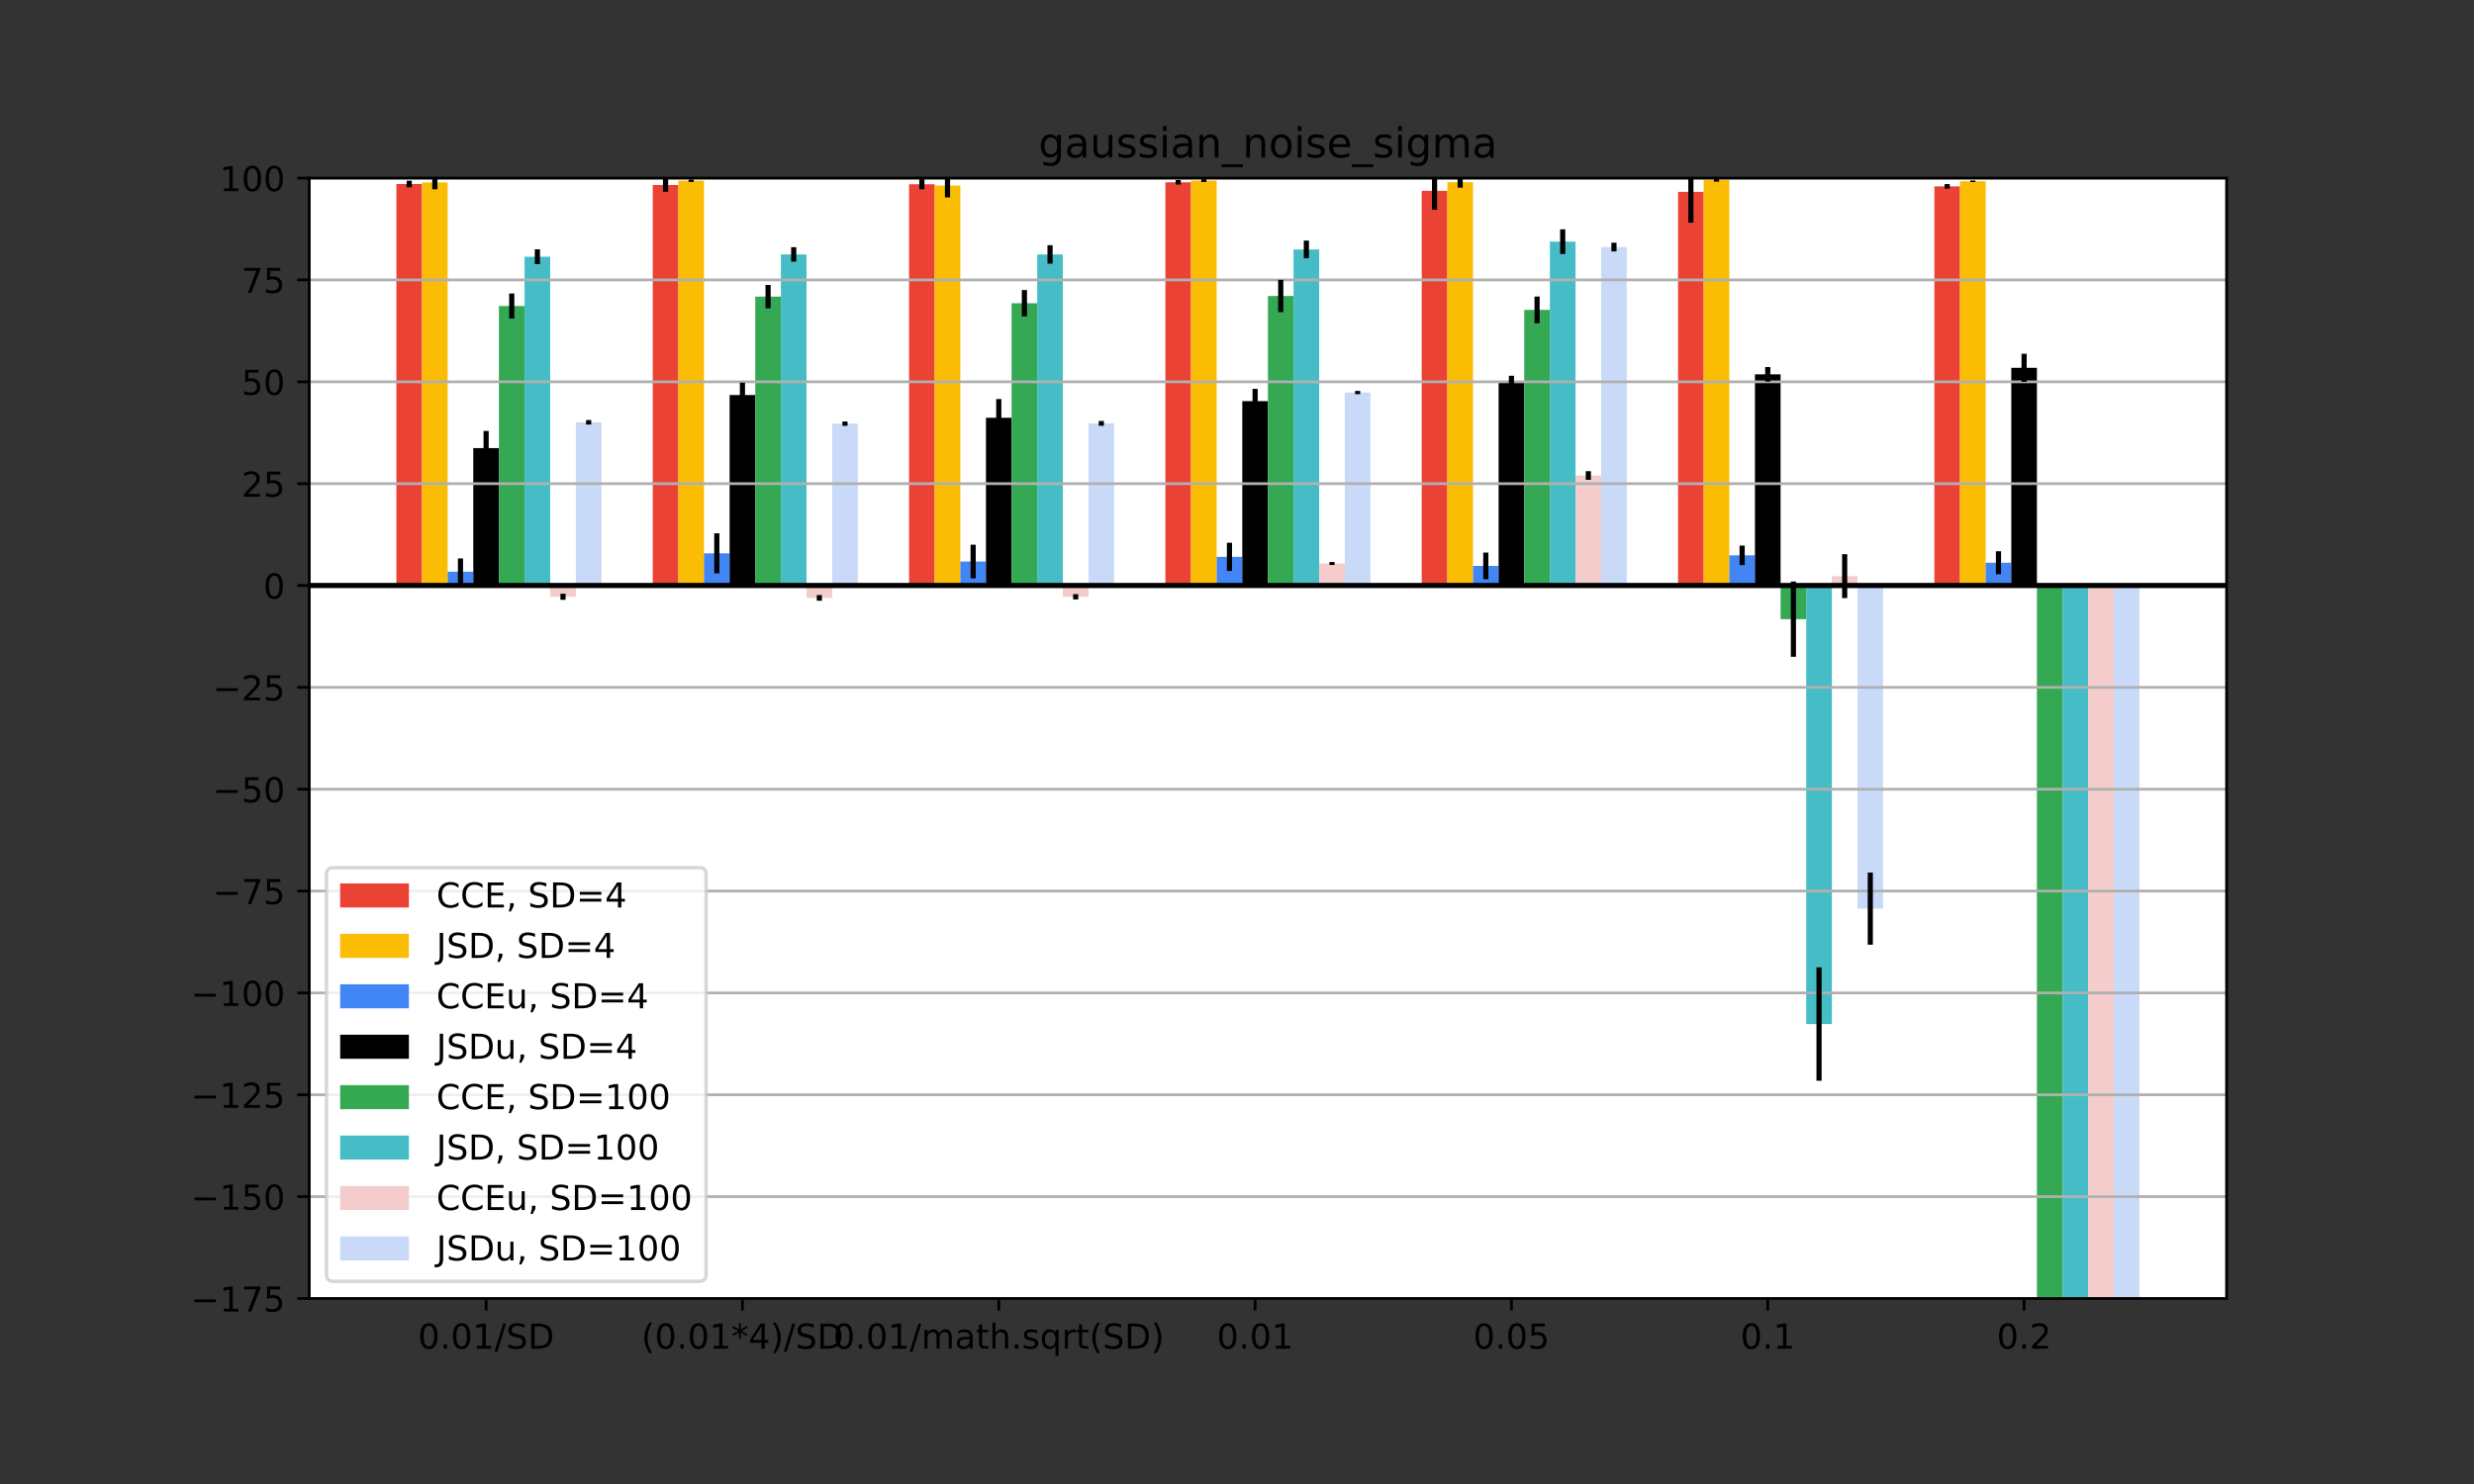 <?xml version="1.0" encoding="utf-8" standalone="no"?>
<!DOCTYPE svg PUBLIC "-//W3C//DTD SVG 1.1//EN"
  "http://www.w3.org/Graphics/SVG/1.1/DTD/svg11.dtd">
<!-- Created with matplotlib (https://matplotlib.org/) -->
<svg height="432pt" version="1.1" viewBox="0 0 720 432" width="720pt" xmlns="http://www.w3.org/2000/svg" xmlns:xlink="http://www.w3.org/1999/xlink">
 <rect x="0" y="0" width="720" height="432" fill="#333333" stroke="none"/>
 <defs>
  <style type="text/css">*{stroke-linecap:butt;stroke-linejoin:round;}</style>
 </defs>
 <g id="figure_1">
  <g id="patch_1">
   <path d="M 0 432 
L 720 432 
L 720 0 
L 0 0 
z
" style="fill:none;"/>
  </g>
  <g id="axes_1">
   <g id="patch_2">
    <path d="M 90 378 
L 648 378 
L 648 51.84 
L 90 51.84 
z
" style="fill:#ffffff;"/>
   </g>
   <g id="patch_3">
    <path clip-path="url(#pca3ec60559)" d="M 115.364 170.444 
L 122.824 170.444 
L 122.824 53.573 
L 115.364 53.573 
z
" style="fill:#ea4335;"/>
   </g>
   <g id="patch_4">
    <path clip-path="url(#pca3ec60559)" d="M 189.963 170.444 
L 197.422 170.444 
L 197.422 53.851 
L 189.963 53.851 
z
" style="fill:#ea4335;"/>
   </g>
   <g id="patch_5">
    <path clip-path="url(#pca3ec60559)" d="M 264.561 170.444 
L 272.021 170.444 
L 272.021 53.639 
L 264.561 53.639 
z
" style="fill:#ea4335;"/>
   </g>
   <g id="patch_6">
    <path clip-path="url(#pca3ec60559)" d="M 339.16 170.444 
L 346.62 170.444 
L 346.62 53.06 
L 339.16 53.06 
z
" style="fill:#ea4335;"/>
   </g>
   <g id="patch_7">
    <path clip-path="url(#pca3ec60559)" d="M 413.759 170.444 
L 421.219 170.444 
L 421.219 55.545 
L 413.759 55.545 
z
" style="fill:#ea4335;"/>
   </g>
   <g id="patch_8">
    <path clip-path="url(#pca3ec60559)" d="M 488.358 170.444 
L 495.818 170.444 
L 495.818 55.852 
L 488.358 55.852 
z
" style="fill:#ea4335;"/>
   </g>
   <g id="patch_9">
    <path clip-path="url(#pca3ec60559)" d="M 562.957 170.444 
L 570.417 170.444 
L 570.417 54.258 
L 562.957 54.258 
z
" style="fill:#ea4335;"/>
   </g>
   <g id="patch_10">
    <path clip-path="url(#pca3ec60559)" d="M 122.824 170.444 
L 130.283 170.444 
L 130.283 53.115 
L 122.824 53.115 
z
" style="fill:#fbbc04;"/>
   </g>
   <g id="patch_11">
    <path clip-path="url(#pca3ec60559)" d="M 197.422 170.444 
L 204.882 170.444 
L 204.882 52.613 
L 197.422 52.613 
z
" style="fill:#fbbc04;"/>
   </g>
   <g id="patch_12">
    <path clip-path="url(#pca3ec60559)" d="M 272.021 170.444 
L 279.481 170.444 
L 279.481 54.012 
L 272.021 54.012 
z
" style="fill:#fbbc04;"/>
   </g>
   <g id="patch_13">
    <path clip-path="url(#pca3ec60559)" d="M 346.62 170.444 
L 354.08 170.444 
L 354.08 52.574 
L 346.62 52.574 
z
" style="fill:#fbbc04;"/>
   </g>
   <g id="patch_14">
    <path clip-path="url(#pca3ec60559)" d="M 421.219 170.444 
L 428.679 170.444 
L 428.679 53.045 
L 421.219 53.045 
z
" style="fill:#fbbc04;"/>
   </g>
   <g id="patch_15">
    <path clip-path="url(#pca3ec60559)" d="M 495.818 170.444 
L 503.278 170.444 
L 503.278 52.366 
L 495.818 52.366 
z
" style="fill:#fbbc04;"/>
   </g>
   <g id="patch_16">
    <path clip-path="url(#pca3ec60559)" d="M 570.417 170.444 
L 577.877 170.444 
L 577.877 52.774 
L 570.417 52.774 
z
" style="fill:#fbbc04;"/>
   </g>
   <g id="patch_17">
    <path clip-path="url(#pca3ec60559)" d="M 130.283 170.444 
L 137.743 170.444 
L 137.743 166.416 
L 130.283 166.416 
z
" style="fill:#4285f4;"/>
   </g>
   <g id="patch_18">
    <path clip-path="url(#pca3ec60559)" d="M 204.882 170.444 
L 212.342 170.444 
L 212.342 161.08 
L 204.882 161.08 
z
" style="fill:#4285f4;"/>
   </g>
   <g id="patch_19">
    <path clip-path="url(#pca3ec60559)" d="M 279.481 170.444 
L 286.941 170.444 
L 286.941 163.463 
L 279.481 163.463 
z
" style="fill:#4285f4;"/>
   </g>
   <g id="patch_20">
    <path clip-path="url(#pca3ec60559)" d="M 354.08 170.444 
L 361.54 170.444 
L 361.54 162.097 
L 354.08 162.097 
z
" style="fill:#4285f4;"/>
   </g>
   <g id="patch_21">
    <path clip-path="url(#pca3ec60559)" d="M 428.679 170.444 
L 436.139 170.444 
L 436.139 164.74 
L 428.679 164.74 
z
" style="fill:#4285f4;"/>
   </g>
   <g id="patch_22">
    <path clip-path="url(#pca3ec60559)" d="M 503.278 170.444 
L 510.738 170.444 
L 510.738 161.656 
L 503.278 161.656 
z
" style="fill:#4285f4;"/>
   </g>
   <g id="patch_23">
    <path clip-path="url(#pca3ec60559)" d="M 577.877 170.444 
L 585.337 170.444 
L 585.337 163.812 
L 577.877 163.812 
z
" style="fill:#4285f4;"/>
   </g>
   <g id="patch_24">
    <path clip-path="url(#pca3ec60559)" d="M 137.743 170.444 
L 145.203 170.444 
L 145.203 130.446 
L 137.743 130.446 
z
"/>
   </g>
   <g id="patch_25">
    <path clip-path="url(#pca3ec60559)" d="M 212.342 170.444 
L 219.802 170.444 
L 219.802 114.995 
L 212.342 114.995 
z
"/>
   </g>
   <g id="patch_26">
    <path clip-path="url(#pca3ec60559)" d="M 286.941 170.444 
L 294.401 170.444 
L 294.401 121.617 
L 286.941 121.617 
z
"/>
   </g>
   <g id="patch_27">
    <path clip-path="url(#pca3ec60559)" d="M 361.54 170.444 
L 369 170.444 
L 369 116.779 
L 361.54 116.779 
z
"/>
   </g>
   <g id="patch_28">
    <path clip-path="url(#pca3ec60559)" d="M 436.139 170.444 
L 443.599 170.444 
L 443.599 111.22 
L 436.139 111.22 
z
"/>
   </g>
   <g id="patch_29">
    <path clip-path="url(#pca3ec60559)" d="M 510.738 170.444 
L 518.198 170.444 
L 518.198 108.971 
L 510.738 108.971 
z
"/>
   </g>
   <g id="patch_30">
    <path clip-path="url(#pca3ec60559)" d="M 585.337 170.444 
L 592.797 170.444 
L 592.797 107.074 
L 585.337 107.074 
z
"/>
   </g>
   <g id="patch_31">
    <path clip-path="url(#pca3ec60559)" d="M 145.203 170.444 
L 152.663 170.444 
L 152.663 89.08 
L 145.203 89.08 
z
" style="fill:#34a853;"/>
   </g>
   <g id="patch_32">
    <path clip-path="url(#pca3ec60559)" d="M 219.802 170.444 
L 227.262 170.444 
L 227.262 86.343 
L 219.802 86.343 
z
" style="fill:#34a853;"/>
   </g>
   <g id="patch_33">
    <path clip-path="url(#pca3ec60559)" d="M 294.401 170.444 
L 301.861 170.444 
L 301.861 88.272 
L 294.401 88.272 
z
" style="fill:#34a853;"/>
   </g>
   <g id="patch_34">
    <path clip-path="url(#pca3ec60559)" d="M 369 170.444 
L 376.46 170.444 
L 376.46 86.161 
L 369 86.161 
z
" style="fill:#34a853;"/>
   </g>
   <g id="patch_35">
    <path clip-path="url(#pca3ec60559)" d="M 443.599 170.444 
L 451.059 170.444 
L 451.059 90.208 
L 443.599 90.208 
z
" style="fill:#34a853;"/>
   </g>
   <g id="patch_36">
    <path clip-path="url(#pca3ec60559)" d="M 518.198 170.444 
L 525.658 170.444 
L 525.658 180.241 
L 518.198 180.241 
z
" style="fill:#34a853;"/>
   </g>
   <g id="patch_37">
    <path clip-path="url(#pca3ec60559)" d="M 592.797 170.444 
L 600.257 170.444 
L 600.257 396.293 
L 592.797 396.293 
z
" style="fill:#34a853;"/>
   </g>
   <g id="patch_38">
    <path clip-path="url(#pca3ec60559)" d="M 152.663 170.444 
L 160.123 170.444 
L 160.123 74.741 
L 152.663 74.741 
z
" style="fill:#46bdc6;"/>
   </g>
   <g id="patch_39">
    <path clip-path="url(#pca3ec60559)" d="M 227.262 170.444 
L 234.722 170.444 
L 234.722 74.071 
L 227.262 74.071 
z
" style="fill:#46bdc6;"/>
   </g>
   <g id="patch_40">
    <path clip-path="url(#pca3ec60559)" d="M 301.861 170.444 
L 309.321 170.444 
L 309.321 74.068 
L 301.861 74.068 
z
" style="fill:#46bdc6;"/>
   </g>
   <g id="patch_41">
    <path clip-path="url(#pca3ec60559)" d="M 376.46 170.444 
L 383.92 170.444 
L 383.92 72.616 
L 376.46 72.616 
z
" style="fill:#46bdc6;"/>
   </g>
   <g id="patch_42">
    <path clip-path="url(#pca3ec60559)" d="M 451.059 170.444 
L 458.519 170.444 
L 458.519 70.347 
L 451.059 70.347 
z
" style="fill:#46bdc6;"/>
   </g>
   <g id="patch_43">
    <path clip-path="url(#pca3ec60559)" d="M 525.658 170.444 
L 533.118 170.444 
L 533.118 298.115 
L 525.658 298.115 
z
" style="fill:#46bdc6;"/>
   </g>
   <g id="patch_44">
    <path clip-path="url(#pca3ec60559)" d="M 600.257 170.444 
L 607.717 170.444 
L 607.717 492.477 
L 600.257 492.477 
z
" style="fill:#46bdc6;"/>
   </g>
   <g id="patch_45">
    <path clip-path="url(#pca3ec60559)" d="M 160.123 170.444 
L 167.583 170.444 
L 167.583 173.723 
L 160.123 173.723 
z
" style="fill:#f4cccc;"/>
   </g>
   <g id="patch_46">
    <path clip-path="url(#pca3ec60559)" d="M 234.722 170.444 
L 242.182 170.444 
L 242.182 174.041 
L 234.722 174.041 
z
" style="fill:#f4cccc;"/>
   </g>
   <g id="patch_47">
    <path clip-path="url(#pca3ec60559)" d="M 309.321 170.444 
L 316.781 170.444 
L 316.781 173.736 
L 309.321 173.736 
z
" style="fill:#f4cccc;"/>
   </g>
   <g id="patch_48">
    <path clip-path="url(#pca3ec60559)" d="M 383.92 170.444 
L 391.38 170.444 
L 391.38 164.031 
L 383.92 164.031 
z
" style="fill:#f4cccc;"/>
   </g>
   <g id="patch_49">
    <path clip-path="url(#pca3ec60559)" d="M 458.519 170.444 
L 465.979 170.444 
L 465.979 138.425 
L 458.519 138.425 
z
" style="fill:#f4cccc;"/>
   </g>
   <g id="patch_50">
    <path clip-path="url(#pca3ec60559)" d="M 533.118 170.444 
L 540.578 170.444 
L 540.578 167.725 
L 533.118 167.725 
z
" style="fill:#f4cccc;"/>
   </g>
   <g id="patch_51">
    <path clip-path="url(#pca3ec60559)" d="M 607.717 170.444 
L 615.176 170.444 
L 615.176 417.497 
L 607.717 417.497 
z
" style="fill:#f4cccc;"/>
   </g>
   <g id="patch_52">
    <path clip-path="url(#pca3ec60559)" d="M 167.583 170.444 
L 175.043 170.444 
L 175.043 122.936 
L 167.583 122.936 
z
" style="fill:#c9daf8;"/>
   </g>
   <g id="patch_53">
    <path clip-path="url(#pca3ec60559)" d="M 242.182 170.444 
L 249.642 170.444 
L 249.642 123.331 
L 242.182 123.331 
z
" style="fill:#c9daf8;"/>
   </g>
   <g id="patch_54">
    <path clip-path="url(#pca3ec60559)" d="M 316.781 170.444 
L 324.241 170.444 
L 324.241 123.254 
L 316.781 123.254 
z
" style="fill:#c9daf8;"/>
   </g>
   <g id="patch_55">
    <path clip-path="url(#pca3ec60559)" d="M 391.38 170.444 
L 398.84 170.444 
L 398.84 114.266 
L 391.38 114.266 
z
" style="fill:#c9daf8;"/>
   </g>
   <g id="patch_56">
    <path clip-path="url(#pca3ec60559)" d="M 465.979 170.444 
L 473.439 170.444 
L 473.439 71.923 
L 465.979 71.923 
z
" style="fill:#c9daf8;"/>
   </g>
   <g id="patch_57">
    <path clip-path="url(#pca3ec60559)" d="M 540.578 170.444 
L 548.037 170.444 
L 548.037 264.497 
L 540.578 264.497 
z
" style="fill:#c9daf8;"/>
   </g>
   <g id="patch_58">
    <path clip-path="url(#pca3ec60559)" d="M 615.176 170.444 
L 622.636 170.444 
L 622.636 512.576 
L 615.176 512.576 
z
" style="fill:#c9daf8;"/>
   </g>
   <g id="matplotlib.axis_1">
    <g id="xtick_1">
     <g id="line2d_1">
      <defs>
       <path d="M 0 0 
L 0 3.5 
" id="m3ac30c2fcc" style="stroke:#000000;stroke-width:0.8;"/>
      </defs>
      <g>
       <use style="stroke:#000000;stroke-width:0.8;" x="141.473" xlink:href="#m3ac30c2fcc" y="378"/>
      </g>
     </g>
     <g id="text_1">
      <!-- 0.01/SD -->
      <g transform="translate(121.632 392.598)scale(0.1 -0.1)">
       <defs>
        <path d="M 31.781 66.406 
Q 24.172 66.406 20.328 58.906 
Q 16.5 51.422 16.5 36.375 
Q 16.5 21.391 20.328 13.891 
Q 24.172 6.391 31.781 6.391 
Q 39.453 6.391 43.281 13.891 
Q 47.125 21.391 47.125 36.375 
Q 47.125 51.422 43.281 58.906 
Q 39.453 66.406 31.781 66.406 
z
M 31.781 74.219 
Q 44.047 74.219 50.516 64.516 
Q 56.984 54.828 56.984 36.375 
Q 56.984 17.969 50.516 8.266 
Q 44.047 -1.422 31.781 -1.422 
Q 19.531 -1.422 13.062 8.266 
Q 6.594 17.969 6.594 36.375 
Q 6.594 54.828 13.062 64.516 
Q 19.531 74.219 31.781 74.219 
z
" id="DejaVuSans-48"/>
        <path d="M 10.688 12.406 
L 21 12.406 
L 21 0 
L 10.688 0 
z
" id="DejaVuSans-46"/>
        <path d="M 12.406 8.297 
L 28.516 8.297 
L 28.516 63.922 
L 10.984 60.406 
L 10.984 69.391 
L 28.422 72.906 
L 38.281 72.906 
L 38.281 8.297 
L 54.391 8.297 
L 54.391 0 
L 12.406 0 
z
" id="DejaVuSans-49"/>
        <path d="M 25.391 72.906 
L 33.688 72.906 
L 8.297 -9.281 
L 0 -9.281 
z
" id="DejaVuSans-47"/>
        <path d="M 53.516 70.516 
L 53.516 60.891 
Q 47.906 63.578 42.922 64.891 
Q 37.938 66.219 33.297 66.219 
Q 25.25 66.219 20.875 63.094 
Q 16.5 59.969 16.5 54.203 
Q 16.5 49.359 19.406 46.891 
Q 22.312 44.438 30.422 42.922 
L 36.375 41.703 
Q 47.406 39.594 52.656 34.297 
Q 57.906 29 57.906 20.125 
Q 57.906 9.516 50.797 4.047 
Q 43.703 -1.422 29.984 -1.422 
Q 24.812 -1.422 18.969 -0.25 
Q 13.141 0.922 6.891 3.219 
L 6.891 13.375 
Q 12.891 10.016 18.656 8.297 
Q 24.422 6.594 29.984 6.594 
Q 38.422 6.594 43.016 9.906 
Q 47.609 13.234 47.609 19.391 
Q 47.609 24.75 44.312 27.781 
Q 41.016 30.812 33.5 32.328 
L 27.484 33.5 
Q 16.453 35.688 11.516 40.375 
Q 6.594 45.062 6.594 53.422 
Q 6.594 63.094 13.406 68.656 
Q 20.219 74.219 32.172 74.219 
Q 37.312 74.219 42.625 73.281 
Q 47.953 72.359 53.516 70.516 
z
" id="DejaVuSans-83"/>
        <path d="M 19.672 64.797 
L 19.672 8.109 
L 31.594 8.109 
Q 46.688 8.109 53.688 14.938 
Q 60.688 21.781 60.688 36.531 
Q 60.688 51.172 53.688 57.984 
Q 46.688 64.797 31.594 64.797 
z
M 9.812 72.906 
L 30.078 72.906 
Q 51.266 72.906 61.172 64.094 
Q 71.094 55.281 71.094 36.531 
Q 71.094 17.672 61.125 8.828 
Q 51.172 0 30.078 0 
L 9.812 0 
z
" id="DejaVuSans-68"/>
       </defs>
       <use xlink:href="#DejaVuSans-48"/>
       <use x="63.623" xlink:href="#DejaVuSans-46"/>
       <use x="95.41" xlink:href="#DejaVuSans-48"/>
       <use x="159.033" xlink:href="#DejaVuSans-49"/>
       <use x="222.656" xlink:href="#DejaVuSans-47"/>
       <use x="256.348" xlink:href="#DejaVuSans-83"/>
       <use x="319.824" xlink:href="#DejaVuSans-68"/>
      </g>
     </g>
    </g>
    <g id="xtick_2">
     <g id="line2d_2">
      <g>
       <use style="stroke:#000000;stroke-width:0.8;" x="216.072" xlink:href="#m3ac30c2fcc" y="378"/>
      </g>
     </g>
     <g id="text_2">
      <!-- (0.01*4)/SD -->
      <g transform="translate(186.648 392.598)scale(0.1 -0.1)">
       <defs>
        <path d="M 31 75.875 
Q 24.469 64.656 21.281 53.656 
Q 18.109 42.672 18.109 31.391 
Q 18.109 20.125 21.312 9.062 
Q 24.516 -2 31 -13.188 
L 23.188 -13.188 
Q 15.875 -1.703 12.234 9.375 
Q 8.594 20.453 8.594 31.391 
Q 8.594 42.281 12.203 53.312 
Q 15.828 64.359 23.188 75.875 
z
" id="DejaVuSans-40"/>
        <path d="M 47.016 60.891 
L 29.5 51.422 
L 47.016 41.891 
L 44.188 37.109 
L 27.781 47.016 
L 27.781 28.609 
L 22.219 28.609 
L 22.219 47.016 
L 5.812 37.109 
L 2.984 41.891 
L 20.516 51.422 
L 2.984 60.891 
L 5.812 65.719 
L 22.219 55.812 
L 22.219 74.219 
L 27.781 74.219 
L 27.781 55.812 
L 44.188 65.719 
z
" id="DejaVuSans-42"/>
        <path d="M 37.797 64.312 
L 12.891 25.391 
L 37.797 25.391 
z
M 35.203 72.906 
L 47.609 72.906 
L 47.609 25.391 
L 58.016 25.391 
L 58.016 17.188 
L 47.609 17.188 
L 47.609 0 
L 37.797 0 
L 37.797 17.188 
L 4.891 17.188 
L 4.891 26.703 
z
" id="DejaVuSans-52"/>
        <path d="M 8.016 75.875 
L 15.828 75.875 
Q 23.141 64.359 26.781 53.312 
Q 30.422 42.281 30.422 31.391 
Q 30.422 20.453 26.781 9.375 
Q 23.141 -1.703 15.828 -13.188 
L 8.016 -13.188 
Q 14.5 -2 17.703 9.062 
Q 20.906 20.125 20.906 31.391 
Q 20.906 42.672 17.703 53.656 
Q 14.5 64.656 8.016 75.875 
z
" id="DejaVuSans-41"/>
       </defs>
       <use xlink:href="#DejaVuSans-40"/>
       <use x="39.014" xlink:href="#DejaVuSans-48"/>
       <use x="102.637" xlink:href="#DejaVuSans-46"/>
       <use x="134.424" xlink:href="#DejaVuSans-48"/>
       <use x="198.047" xlink:href="#DejaVuSans-49"/>
       <use x="261.67" xlink:href="#DejaVuSans-42"/>
       <use x="311.67" xlink:href="#DejaVuSans-52"/>
       <use x="375.293" xlink:href="#DejaVuSans-41"/>
       <use x="414.307" xlink:href="#DejaVuSans-47"/>
       <use x="447.998" xlink:href="#DejaVuSans-83"/>
       <use x="511.475" xlink:href="#DejaVuSans-68"/>
      </g>
     </g>
    </g>
    <g id="xtick_3">
     <g id="line2d_3">
      <g>
       <use style="stroke:#000000;stroke-width:0.8;" x="290.671" xlink:href="#m3ac30c2fcc" y="378"/>
      </g>
     </g>
     <g id="text_3">
      <!-- 0.01/math.sqrt(SD) -->
      <g transform="translate(242.481 392.598)scale(0.1 -0.1)">
       <defs>
        <path d="M 52 44.188 
Q 55.375 50.25 60.062 53.125 
Q 64.75 56 71.094 56 
Q 79.641 56 84.281 50.016 
Q 88.922 44.047 88.922 33.016 
L 88.922 0 
L 79.891 0 
L 79.891 32.719 
Q 79.891 40.578 77.094 44.375 
Q 74.312 48.188 68.609 48.188 
Q 61.625 48.188 57.562 43.547 
Q 53.516 38.922 53.516 30.906 
L 53.516 0 
L 44.484 0 
L 44.484 32.719 
Q 44.484 40.625 41.703 44.406 
Q 38.922 48.188 33.109 48.188 
Q 26.219 48.188 22.156 43.531 
Q 18.109 38.875 18.109 30.906 
L 18.109 0 
L 9.078 0 
L 9.078 54.688 
L 18.109 54.688 
L 18.109 46.188 
Q 21.188 51.219 25.484 53.609 
Q 29.781 56 35.688 56 
Q 41.656 56 45.828 52.969 
Q 50 49.953 52 44.188 
z
" id="DejaVuSans-109"/>
        <path d="M 34.281 27.484 
Q 23.391 27.484 19.188 25 
Q 14.984 22.516 14.984 16.5 
Q 14.984 11.719 18.141 8.906 
Q 21.297 6.109 26.703 6.109 
Q 34.188 6.109 38.703 11.406 
Q 43.219 16.703 43.219 25.484 
L 43.219 27.484 
z
M 52.203 31.203 
L 52.203 0 
L 43.219 0 
L 43.219 8.297 
Q 40.141 3.328 35.547 0.953 
Q 30.953 -1.422 24.312 -1.422 
Q 15.922 -1.422 10.953 3.297 
Q 6 8.016 6 15.922 
Q 6 25.141 12.172 29.828 
Q 18.359 34.516 30.609 34.516 
L 43.219 34.516 
L 43.219 35.406 
Q 43.219 41.609 39.141 45 
Q 35.062 48.391 27.688 48.391 
Q 23 48.391 18.547 47.266 
Q 14.109 46.141 10.016 43.891 
L 10.016 52.203 
Q 14.938 54.109 19.578 55.047 
Q 24.219 56 28.609 56 
Q 40.484 56 46.344 49.844 
Q 52.203 43.703 52.203 31.203 
z
" id="DejaVuSans-97"/>
        <path d="M 18.312 70.219 
L 18.312 54.688 
L 36.812 54.688 
L 36.812 47.703 
L 18.312 47.703 
L 18.312 18.016 
Q 18.312 11.328 20.141 9.422 
Q 21.969 7.516 27.594 7.516 
L 36.812 7.516 
L 36.812 0 
L 27.594 0 
Q 17.188 0 13.234 3.875 
Q 9.281 7.766 9.281 18.016 
L 9.281 47.703 
L 2.688 47.703 
L 2.688 54.688 
L 9.281 54.688 
L 9.281 70.219 
z
" id="DejaVuSans-116"/>
        <path d="M 54.891 33.016 
L 54.891 0 
L 45.906 0 
L 45.906 32.719 
Q 45.906 40.484 42.875 44.328 
Q 39.844 48.188 33.797 48.188 
Q 26.516 48.188 22.312 43.547 
Q 18.109 38.922 18.109 30.906 
L 18.109 0 
L 9.078 0 
L 9.078 75.984 
L 18.109 75.984 
L 18.109 46.188 
Q 21.344 51.125 25.703 53.562 
Q 30.078 56 35.797 56 
Q 45.219 56 50.047 50.172 
Q 54.891 44.344 54.891 33.016 
z
" id="DejaVuSans-104"/>
        <path d="M 44.281 53.078 
L 44.281 44.578 
Q 40.484 46.531 36.375 47.5 
Q 32.281 48.484 27.875 48.484 
Q 21.188 48.484 17.844 46.438 
Q 14.5 44.391 14.5 40.281 
Q 14.5 37.156 16.891 35.375 
Q 19.281 33.594 26.516 31.984 
L 29.594 31.297 
Q 39.156 29.25 43.188 25.516 
Q 47.219 21.781 47.219 15.094 
Q 47.219 7.469 41.188 3.016 
Q 35.156 -1.422 24.609 -1.422 
Q 20.219 -1.422 15.453 -0.562 
Q 10.688 0.297 5.422 2 
L 5.422 11.281 
Q 10.406 8.688 15.234 7.391 
Q 20.062 6.109 24.812 6.109 
Q 31.156 6.109 34.562 8.281 
Q 37.984 10.453 37.984 14.406 
Q 37.984 18.062 35.516 20.016 
Q 33.062 21.969 24.703 23.781 
L 21.578 24.516 
Q 13.234 26.266 9.516 29.906 
Q 5.812 33.547 5.812 39.891 
Q 5.812 47.609 11.281 51.797 
Q 16.75 56 26.812 56 
Q 31.781 56 36.172 55.266 
Q 40.578 54.547 44.281 53.078 
z
" id="DejaVuSans-115"/>
        <path d="M 14.797 27.297 
Q 14.797 17.391 18.875 11.75 
Q 22.953 6.109 30.078 6.109 
Q 37.203 6.109 41.297 11.75 
Q 45.406 17.391 45.406 27.297 
Q 45.406 37.203 41.297 42.844 
Q 37.203 48.484 30.078 48.484 
Q 22.953 48.484 18.875 42.844 
Q 14.797 37.203 14.797 27.297 
z
M 45.406 8.203 
Q 42.578 3.328 38.25 0.953 
Q 33.938 -1.422 27.875 -1.422 
Q 17.969 -1.422 11.734 6.484 
Q 5.516 14.406 5.516 27.297 
Q 5.516 40.188 11.734 48.094 
Q 17.969 56 27.875 56 
Q 33.938 56 38.25 53.625 
Q 42.578 51.266 45.406 46.391 
L 45.406 54.688 
L 54.391 54.688 
L 54.391 -20.797 
L 45.406 -20.797 
z
" id="DejaVuSans-113"/>
        <path d="M 41.109 46.297 
Q 39.594 47.172 37.812 47.578 
Q 36.031 48 33.891 48 
Q 26.266 48 22.188 43.047 
Q 18.109 38.094 18.109 28.812 
L 18.109 0 
L 9.078 0 
L 9.078 54.688 
L 18.109 54.688 
L 18.109 46.188 
Q 20.953 51.172 25.484 53.578 
Q 30.031 56 36.531 56 
Q 37.453 56 38.578 55.875 
Q 39.703 55.766 41.062 55.516 
z
" id="DejaVuSans-114"/>
       </defs>
       <use xlink:href="#DejaVuSans-48"/>
       <use x="63.623" xlink:href="#DejaVuSans-46"/>
       <use x="95.41" xlink:href="#DejaVuSans-48"/>
       <use x="159.033" xlink:href="#DejaVuSans-49"/>
       <use x="222.656" xlink:href="#DejaVuSans-47"/>
       <use x="256.348" xlink:href="#DejaVuSans-109"/>
       <use x="353.76" xlink:href="#DejaVuSans-97"/>
       <use x="415.039" xlink:href="#DejaVuSans-116"/>
       <use x="454.248" xlink:href="#DejaVuSans-104"/>
       <use x="517.627" xlink:href="#DejaVuSans-46"/>
       <use x="549.414" xlink:href="#DejaVuSans-115"/>
       <use x="601.514" xlink:href="#DejaVuSans-113"/>
       <use x="664.99" xlink:href="#DejaVuSans-114"/>
       <use x="706.104" xlink:href="#DejaVuSans-116"/>
       <use x="745.312" xlink:href="#DejaVuSans-40"/>
       <use x="784.326" xlink:href="#DejaVuSans-83"/>
       <use x="847.803" xlink:href="#DejaVuSans-68"/>
       <use x="924.805" xlink:href="#DejaVuSans-41"/>
      </g>
     </g>
    </g>
    <g id="xtick_4">
     <g id="line2d_4">
      <g>
       <use style="stroke:#000000;stroke-width:0.8;" x="365.27" xlink:href="#m3ac30c2fcc" y="378"/>
      </g>
     </g>
     <g id="text_4">
      <!-- 0.01 -->
      <g transform="translate(354.137 392.598)scale(0.1 -0.1)">
       <use xlink:href="#DejaVuSans-48"/>
       <use x="63.623" xlink:href="#DejaVuSans-46"/>
       <use x="95.41" xlink:href="#DejaVuSans-48"/>
       <use x="159.033" xlink:href="#DejaVuSans-49"/>
      </g>
     </g>
    </g>
    <g id="xtick_5">
     <g id="line2d_5">
      <g>
       <use style="stroke:#000000;stroke-width:0.8;" x="439.869" xlink:href="#m3ac30c2fcc" y="378"/>
      </g>
     </g>
     <g id="text_5">
      <!-- 0.05 -->
      <g transform="translate(428.736 392.598)scale(0.1 -0.1)">
       <defs>
        <path d="M 10.797 72.906 
L 49.516 72.906 
L 49.516 64.594 
L 19.828 64.594 
L 19.828 46.734 
Q 21.969 47.469 24.109 47.828 
Q 26.266 48.188 28.422 48.188 
Q 40.625 48.188 47.75 41.5 
Q 54.891 34.812 54.891 23.391 
Q 54.891 11.625 47.562 5.094 
Q 40.234 -1.422 26.906 -1.422 
Q 22.312 -1.422 17.547 -0.641 
Q 12.797 0.141 7.719 1.703 
L 7.719 11.625 
Q 12.109 9.234 16.797 8.062 
Q 21.484 6.891 26.703 6.891 
Q 35.156 6.891 40.078 11.328 
Q 45.016 15.766 45.016 23.391 
Q 45.016 31 40.078 35.438 
Q 35.156 39.891 26.703 39.891 
Q 22.75 39.891 18.812 39.016 
Q 14.891 38.141 10.797 36.281 
z
" id="DejaVuSans-53"/>
       </defs>
       <use xlink:href="#DejaVuSans-48"/>
       <use x="63.623" xlink:href="#DejaVuSans-46"/>
       <use x="95.41" xlink:href="#DejaVuSans-48"/>
       <use x="159.033" xlink:href="#DejaVuSans-53"/>
      </g>
     </g>
    </g>
    <g id="xtick_6">
     <g id="line2d_6">
      <g>
       <use style="stroke:#000000;stroke-width:0.8;" x="514.468" xlink:href="#m3ac30c2fcc" y="378"/>
      </g>
     </g>
     <g id="text_6">
      <!-- 0.1 -->
      <g transform="translate(506.516 392.598)scale(0.1 -0.1)">
       <use xlink:href="#DejaVuSans-48"/>
       <use x="63.623" xlink:href="#DejaVuSans-46"/>
       <use x="95.41" xlink:href="#DejaVuSans-49"/>
      </g>
     </g>
    </g>
    <g id="xtick_7">
     <g id="line2d_7">
      <g>
       <use style="stroke:#000000;stroke-width:0.8;" x="589.067" xlink:href="#m3ac30c2fcc" y="378"/>
      </g>
     </g>
     <g id="text_7">
      <!-- 0.2 -->
      <g transform="translate(581.115 392.598)scale(0.1 -0.1)">
       <defs>
        <path d="M 19.188 8.297 
L 53.609 8.297 
L 53.609 0 
L 7.328 0 
L 7.328 8.297 
Q 12.938 14.109 22.625 23.891 
Q 32.328 33.688 34.812 36.531 
Q 39.547 41.844 41.422 45.531 
Q 43.312 49.219 43.312 52.781 
Q 43.312 58.594 39.234 62.25 
Q 35.156 65.922 28.609 65.922 
Q 23.969 65.922 18.812 64.312 
Q 13.672 62.703 7.812 59.422 
L 7.812 69.391 
Q 13.766 71.781 18.938 73 
Q 24.125 74.219 28.422 74.219 
Q 39.75 74.219 46.484 68.547 
Q 53.219 62.891 53.219 53.422 
Q 53.219 48.922 51.531 44.891 
Q 49.859 40.875 45.406 35.406 
Q 44.188 33.984 37.641 27.219 
Q 31.109 20.453 19.188 8.297 
z
" id="DejaVuSans-50"/>
       </defs>
       <use xlink:href="#DejaVuSans-48"/>
       <use x="63.623" xlink:href="#DejaVuSans-46"/>
       <use x="95.41" xlink:href="#DejaVuSans-50"/>
      </g>
     </g>
    </g>
   </g>
   <g id="matplotlib.axis_2">
    <g id="ytick_1">
     <g id="line2d_8">
      <path clip-path="url(#pca3ec60559)" d="M 90 378 
L 648 378 
" style="fill:none;stroke:#b0b0b0;stroke-linecap:square;stroke-width:0.8;"/>
     </g>
     <g id="line2d_9">
      <defs>
       <path d="M 0 0 
L -3.5 0 
" id="m4a00609df6" style="stroke:#000000;stroke-width:0.8;"/>
      </defs>
      <g>
       <use style="stroke:#000000;stroke-width:0.8;" x="90" xlink:href="#m4a00609df6" y="378"/>
      </g>
     </g>
     <g id="text_8">
      <!-- −175 -->
      <g transform="translate(55.533 381.799)scale(0.1 -0.1)">
       <defs>
        <path d="M 10.594 35.5 
L 73.188 35.5 
L 73.188 27.203 
L 10.594 27.203 
z
" id="DejaVuSans-8722"/>
        <path d="M 8.203 72.906 
L 55.078 72.906 
L 55.078 68.703 
L 28.609 0 
L 18.312 0 
L 43.219 64.594 
L 8.203 64.594 
z
" id="DejaVuSans-55"/>
       </defs>
       <use xlink:href="#DejaVuSans-8722"/>
       <use x="83.789" xlink:href="#DejaVuSans-49"/>
       <use x="147.412" xlink:href="#DejaVuSans-55"/>
       <use x="211.035" xlink:href="#DejaVuSans-53"/>
      </g>
     </g>
    </g>
    <g id="ytick_2">
     <g id="line2d_10">
      <path clip-path="url(#pca3ec60559)" d="M 90 348.349 
L 648 348.349 
" style="fill:none;stroke:#b0b0b0;stroke-linecap:square;stroke-width:0.8;"/>
     </g>
     <g id="line2d_11">
      <g>
       <use style="stroke:#000000;stroke-width:0.8;" x="90" xlink:href="#m4a00609df6" y="348.349"/>
      </g>
     </g>
     <g id="text_9">
      <!-- −150 -->
      <g transform="translate(55.533 352.148)scale(0.1 -0.1)">
       <use xlink:href="#DejaVuSans-8722"/>
       <use x="83.789" xlink:href="#DejaVuSans-49"/>
       <use x="147.412" xlink:href="#DejaVuSans-53"/>
       <use x="211.035" xlink:href="#DejaVuSans-48"/>
      </g>
     </g>
    </g>
    <g id="ytick_3">
     <g id="line2d_12">
      <path clip-path="url(#pca3ec60559)" d="M 90 318.698 
L 648 318.698 
" style="fill:none;stroke:#b0b0b0;stroke-linecap:square;stroke-width:0.8;"/>
     </g>
     <g id="line2d_13">
      <g>
       <use style="stroke:#000000;stroke-width:0.8;" x="90" xlink:href="#m4a00609df6" y="318.698"/>
      </g>
     </g>
     <g id="text_10">
      <!-- −125 -->
      <g transform="translate(55.533 322.497)scale(0.1 -0.1)">
       <use xlink:href="#DejaVuSans-8722"/>
       <use x="83.789" xlink:href="#DejaVuSans-49"/>
       <use x="147.412" xlink:href="#DejaVuSans-50"/>
       <use x="211.035" xlink:href="#DejaVuSans-53"/>
      </g>
     </g>
    </g>
    <g id="ytick_4">
     <g id="line2d_14">
      <path clip-path="url(#pca3ec60559)" d="M 90 289.047 
L 648 289.047 
" style="fill:none;stroke:#b0b0b0;stroke-linecap:square;stroke-width:0.8;"/>
     </g>
     <g id="line2d_15">
      <g>
       <use style="stroke:#000000;stroke-width:0.8;" x="90" xlink:href="#m4a00609df6" y="289.047"/>
      </g>
     </g>
     <g id="text_11">
      <!-- −100 -->
      <g transform="translate(55.533 292.846)scale(0.1 -0.1)">
       <use xlink:href="#DejaVuSans-8722"/>
       <use x="83.789" xlink:href="#DejaVuSans-49"/>
       <use x="147.412" xlink:href="#DejaVuSans-48"/>
       <use x="211.035" xlink:href="#DejaVuSans-48"/>
      </g>
     </g>
    </g>
    <g id="ytick_5">
     <g id="line2d_16">
      <path clip-path="url(#pca3ec60559)" d="M 90 259.396 
L 648 259.396 
" style="fill:none;stroke:#b0b0b0;stroke-linecap:square;stroke-width:0.8;"/>
     </g>
     <g id="line2d_17">
      <g>
       <use style="stroke:#000000;stroke-width:0.8;" x="90" xlink:href="#m4a00609df6" y="259.396"/>
      </g>
     </g>
     <g id="text_12">
      <!-- −75 -->
      <g transform="translate(61.895 263.196)scale(0.1 -0.1)">
       <use xlink:href="#DejaVuSans-8722"/>
       <use x="83.789" xlink:href="#DejaVuSans-55"/>
       <use x="147.412" xlink:href="#DejaVuSans-53"/>
      </g>
     </g>
    </g>
    <g id="ytick_6">
     <g id="line2d_18">
      <path clip-path="url(#pca3ec60559)" d="M 90 229.745 
L 648 229.745 
" style="fill:none;stroke:#b0b0b0;stroke-linecap:square;stroke-width:0.8;"/>
     </g>
     <g id="line2d_19">
      <g>
       <use style="stroke:#000000;stroke-width:0.8;" x="90" xlink:href="#m4a00609df6" y="229.745"/>
      </g>
     </g>
     <g id="text_13">
      <!-- −50 -->
      <g transform="translate(61.895 233.545)scale(0.1 -0.1)">
       <use xlink:href="#DejaVuSans-8722"/>
       <use x="83.789" xlink:href="#DejaVuSans-53"/>
       <use x="147.412" xlink:href="#DejaVuSans-48"/>
      </g>
     </g>
    </g>
    <g id="ytick_7">
     <g id="line2d_20">
      <path clip-path="url(#pca3ec60559)" d="M 90 200.095 
L 648 200.095 
" style="fill:none;stroke:#b0b0b0;stroke-linecap:square;stroke-width:0.8;"/>
     </g>
     <g id="line2d_21">
      <g>
       <use style="stroke:#000000;stroke-width:0.8;" x="90" xlink:href="#m4a00609df6" y="200.095"/>
      </g>
     </g>
     <g id="text_14">
      <!-- −25 -->
      <g transform="translate(61.895 203.894)scale(0.1 -0.1)">
       <use xlink:href="#DejaVuSans-8722"/>
       <use x="83.789" xlink:href="#DejaVuSans-50"/>
       <use x="147.412" xlink:href="#DejaVuSans-53"/>
      </g>
     </g>
    </g>
    <g id="ytick_8">
     <g id="line2d_22">
      <path clip-path="url(#pca3ec60559)" d="M 90 170.444 
L 648 170.444 
" style="fill:none;stroke:#b0b0b0;stroke-linecap:square;stroke-width:0.8;"/>
     </g>
     <g id="line2d_23">
      <g>
       <use style="stroke:#000000;stroke-width:0.8;" x="90" xlink:href="#m4a00609df6" y="170.444"/>
      </g>
     </g>
     <g id="text_15">
      <!-- 0 -->
      <g transform="translate(76.638 174.243)scale(0.1 -0.1)">
       <use xlink:href="#DejaVuSans-48"/>
      </g>
     </g>
    </g>
    <g id="ytick_9">
     <g id="line2d_24">
      <path clip-path="url(#pca3ec60559)" d="M 90 140.793 
L 648 140.793 
" style="fill:none;stroke:#b0b0b0;stroke-linecap:square;stroke-width:0.8;"/>
     </g>
     <g id="line2d_25">
      <g>
       <use style="stroke:#000000;stroke-width:0.8;" x="90" xlink:href="#m4a00609df6" y="140.793"/>
      </g>
     </g>
     <g id="text_16">
      <!-- 25 -->
      <g transform="translate(70.275 144.592)scale(0.1 -0.1)">
       <use xlink:href="#DejaVuSans-50"/>
       <use x="63.623" xlink:href="#DejaVuSans-53"/>
      </g>
     </g>
    </g>
    <g id="ytick_10">
     <g id="line2d_26">
      <path clip-path="url(#pca3ec60559)" d="M 90 111.142 
L 648 111.142 
" style="fill:none;stroke:#b0b0b0;stroke-linecap:square;stroke-width:0.8;"/>
     </g>
     <g id="line2d_27">
      <g>
       <use style="stroke:#000000;stroke-width:0.8;" x="90" xlink:href="#m4a00609df6" y="111.142"/>
      </g>
     </g>
     <g id="text_17">
      <!-- 50 -->
      <g transform="translate(70.275 114.941)scale(0.1 -0.1)">
       <use xlink:href="#DejaVuSans-53"/>
       <use x="63.623" xlink:href="#DejaVuSans-48"/>
      </g>
     </g>
    </g>
    <g id="ytick_11">
     <g id="line2d_28">
      <path clip-path="url(#pca3ec60559)" d="M 90 81.491 
L 648 81.491 
" style="fill:none;stroke:#b0b0b0;stroke-linecap:square;stroke-width:0.8;"/>
     </g>
     <g id="line2d_29">
      <g>
       <use style="stroke:#000000;stroke-width:0.8;" x="90" xlink:href="#m4a00609df6" y="81.491"/>
      </g>
     </g>
     <g id="text_18">
      <!-- 75 -->
      <g transform="translate(70.275 85.29)scale(0.1 -0.1)">
       <use xlink:href="#DejaVuSans-55"/>
       <use x="63.623" xlink:href="#DejaVuSans-53"/>
      </g>
     </g>
    </g>
    <g id="ytick_12">
     <g id="line2d_30">
      <path clip-path="url(#pca3ec60559)" d="M 90 51.84 
L 648 51.84 
" style="fill:none;stroke:#b0b0b0;stroke-linecap:square;stroke-width:0.8;"/>
     </g>
     <g id="line2d_31">
      <g>
       <use style="stroke:#000000;stroke-width:0.8;" x="90" xlink:href="#m4a00609df6" y="51.84"/>
      </g>
     </g>
     <g id="text_19">
      <!-- 100 -->
      <g transform="translate(63.913 55.639)scale(0.1 -0.1)">
       <use xlink:href="#DejaVuSans-49"/>
       <use x="63.623" xlink:href="#DejaVuSans-48"/>
       <use x="127.246" xlink:href="#DejaVuSans-48"/>
      </g>
     </g>
    </g>
   </g>
   <g id="LineCollection_1">
    <path clip-path="url(#pca3ec60559)" d="M 119.094 54.535 
L 119.094 52.611 
" style="fill:none;stroke:#000000;stroke-width:1.5;"/>
    <path clip-path="url(#pca3ec60559)" d="M 193.693 55.84 
L 193.693 51.862 
" style="fill:none;stroke:#000000;stroke-width:1.5;"/>
    <path clip-path="url(#pca3ec60559)" d="M 268.291 55.107 
L 268.291 52.172 
" style="fill:none;stroke:#000000;stroke-width:1.5;"/>
    <path clip-path="url(#pca3ec60559)" d="M 342.89 53.726 
L 342.89 52.394 
" style="fill:none;stroke:#000000;stroke-width:1.5;"/>
    <path clip-path="url(#pca3ec60559)" d="M 417.489 61.029 
L 417.489 50.061 
" style="fill:none;stroke:#000000;stroke-width:1.5;"/>
    <path clip-path="url(#pca3ec60559)" d="M 492.088 64.82 
L 492.088 46.885 
" style="fill:none;stroke:#000000;stroke-width:1.5;"/>
    <path clip-path="url(#pca3ec60559)" d="M 566.687 54.931 
L 566.687 53.586 
" style="fill:none;stroke:#000000;stroke-width:1.5;"/>
   </g>
   <g id="LineCollection_2">
    <path clip-path="url(#pca3ec60559)" d="M 126.553 55.108 
L 126.553 51.122 
" style="fill:none;stroke:#000000;stroke-width:1.5;"/>
    <path clip-path="url(#pca3ec60559)" d="M 201.152 52.96 
L 201.152 52.266 
" style="fill:none;stroke:#000000;stroke-width:1.5;"/>
    <path clip-path="url(#pca3ec60559)" d="M 275.751 57.471 
L 275.751 50.553 
" style="fill:none;stroke:#000000;stroke-width:1.5;"/>
    <path clip-path="url(#pca3ec60559)" d="M 350.35 52.978 
L 350.35 52.17 
" style="fill:none;stroke:#000000;stroke-width:1.5;"/>
    <path clip-path="url(#pca3ec60559)" d="M 424.949 54.63 
L 424.949 51.459 
" style="fill:none;stroke:#000000;stroke-width:1.5;"/>
    <path clip-path="url(#pca3ec60559)" d="M 499.548 52.885 
L 499.548 51.848 
" style="fill:none;stroke:#000000;stroke-width:1.5;"/>
    <path clip-path="url(#pca3ec60559)" d="M 574.147 52.993 
L 574.147 52.555 
" style="fill:none;stroke:#000000;stroke-width:1.5;"/>
   </g>
   <g id="LineCollection_3">
    <path clip-path="url(#pca3ec60559)" d="M 134.013 170.257 
L 134.013 162.575 
" style="fill:none;stroke:#000000;stroke-width:1.5;"/>
    <path clip-path="url(#pca3ec60559)" d="M 208.612 166.904 
L 208.612 155.255 
" style="fill:none;stroke:#000000;stroke-width:1.5;"/>
    <path clip-path="url(#pca3ec60559)" d="M 283.211 168.359 
L 283.211 158.566 
" style="fill:none;stroke:#000000;stroke-width:1.5;"/>
    <path clip-path="url(#pca3ec60559)" d="M 357.81 166.204 
L 357.81 157.99 
" style="fill:none;stroke:#000000;stroke-width:1.5;"/>
    <path clip-path="url(#pca3ec60559)" d="M 432.409 168.613 
L 432.409 160.867 
" style="fill:none;stroke:#000000;stroke-width:1.5;"/>
    <path clip-path="url(#pca3ec60559)" d="M 507.008 164.486 
L 507.008 158.826 
" style="fill:none;stroke:#000000;stroke-width:1.5;"/>
    <path clip-path="url(#pca3ec60559)" d="M 581.607 167.154 
L 581.607 160.47 
" style="fill:none;stroke:#000000;stroke-width:1.5;"/>
   </g>
   <g id="LineCollection_4">
    <path clip-path="url(#pca3ec60559)" d="M 141.473 135.438 
L 141.473 125.454 
" style="fill:none;stroke:#000000;stroke-width:1.5;"/>
    <path clip-path="url(#pca3ec60559)" d="M 216.072 118.591 
L 216.072 111.399 
" style="fill:none;stroke:#000000;stroke-width:1.5;"/>
    <path clip-path="url(#pca3ec60559)" d="M 290.671 127.083 
L 290.671 116.152 
" style="fill:none;stroke:#000000;stroke-width:1.5;"/>
    <path clip-path="url(#pca3ec60559)" d="M 365.27 120.346 
L 365.27 113.212 
" style="fill:none;stroke:#000000;stroke-width:1.5;"/>
    <path clip-path="url(#pca3ec60559)" d="M 439.869 113.057 
L 439.869 109.383 
" style="fill:none;stroke:#000000;stroke-width:1.5;"/>
    <path clip-path="url(#pca3ec60559)" d="M 514.468 111.085 
L 514.468 106.857 
" style="fill:none;stroke:#000000;stroke-width:1.5;"/>
    <path clip-path="url(#pca3ec60559)" d="M 589.067 111.161 
L 589.067 102.986 
" style="fill:none;stroke:#000000;stroke-width:1.5;"/>
   </g>
   <g id="LineCollection_5">
    <path clip-path="url(#pca3ec60559)" d="M 148.933 92.727 
L 148.933 85.433 
" style="fill:none;stroke:#000000;stroke-width:1.5;"/>
    <path clip-path="url(#pca3ec60559)" d="M 223.532 89.749 
L 223.532 82.937 
" style="fill:none;stroke:#000000;stroke-width:1.5;"/>
    <path clip-path="url(#pca3ec60559)" d="M 298.131 92.11 
L 298.131 84.433 
" style="fill:none;stroke:#000000;stroke-width:1.5;"/>
    <path clip-path="url(#pca3ec60559)" d="M 372.73 90.853 
L 372.73 81.469 
" style="fill:none;stroke:#000000;stroke-width:1.5;"/>
    <path clip-path="url(#pca3ec60559)" d="M 447.329 94.103 
L 447.329 86.314 
" style="fill:none;stroke:#000000;stroke-width:1.5;"/>
    <path clip-path="url(#pca3ec60559)" d="M 521.928 191.189 
L 521.928 169.294 
" style="fill:none;stroke:#000000;stroke-width:1.5;"/>
    <path clip-path="url(#pca3ec60559)" d="M 596.527 405.008 
L 596.527 387.578 
" style="fill:none;stroke:#000000;stroke-width:1.5;"/>
   </g>
   <g id="LineCollection_6">
    <path clip-path="url(#pca3ec60559)" d="M 156.393 76.904 
L 156.393 72.578 
" style="fill:none;stroke:#000000;stroke-width:1.5;"/>
    <path clip-path="url(#pca3ec60559)" d="M 230.992 76.172 
L 230.992 71.971 
" style="fill:none;stroke:#000000;stroke-width:1.5;"/>
    <path clip-path="url(#pca3ec60559)" d="M 305.591 76.744 
L 305.591 71.392 
" style="fill:none;stroke:#000000;stroke-width:1.5;"/>
    <path clip-path="url(#pca3ec60559)" d="M 380.19 75.193 
L 380.19 70.039 
" style="fill:none;stroke:#000000;stroke-width:1.5;"/>
    <path clip-path="url(#pca3ec60559)" d="M 454.789 73.943 
L 454.789 66.752 
" style="fill:none;stroke:#000000;stroke-width:1.5;"/>
    <path clip-path="url(#pca3ec60559)" d="M 529.388 314.619 
L 529.388 281.61 
" style="fill:none;stroke:#000000;stroke-width:1.5;"/>
    <path clip-path="url(#pca3ec60559)" style="fill:none;stroke:#000000;stroke-width:1.5;"/>
   </g>
   <g id="LineCollection_7">
    <path clip-path="url(#pca3ec60559)" d="M 163.853 174.603 
L 163.853 172.843 
" style="fill:none;stroke:#000000;stroke-width:1.5;"/>
    <path clip-path="url(#pca3ec60559)" d="M 238.452 174.867 
L 238.452 173.216 
" style="fill:none;stroke:#000000;stroke-width:1.5;"/>
    <path clip-path="url(#pca3ec60559)" d="M 313.051 174.496 
L 313.051 172.975 
" style="fill:none;stroke:#000000;stroke-width:1.5;"/>
    <path clip-path="url(#pca3ec60559)" d="M 387.65 164.467 
L 387.65 163.596 
" style="fill:none;stroke:#000000;stroke-width:1.5;"/>
    <path clip-path="url(#pca3ec60559)" d="M 462.249 139.688 
L 462.249 137.162 
" style="fill:none;stroke:#000000;stroke-width:1.5;"/>
    <path clip-path="url(#pca3ec60559)" d="M 536.848 174.106 
L 536.848 161.344 
" style="fill:none;stroke:#000000;stroke-width:1.5;"/>
    <path clip-path="url(#pca3ec60559)" d="M 611.447 422.323 
L 611.447 412.67 
" style="fill:none;stroke:#000000;stroke-width:1.5;"/>
   </g>
   <g id="LineCollection_8">
    <path clip-path="url(#pca3ec60559)" d="M 171.313 123.582 
L 171.313 122.289 
" style="fill:none;stroke:#000000;stroke-width:1.5;"/>
    <path clip-path="url(#pca3ec60559)" d="M 245.912 123.96 
L 245.912 122.702 
" style="fill:none;stroke:#000000;stroke-width:1.5;"/>
    <path clip-path="url(#pca3ec60559)" d="M 320.511 123.957 
L 320.511 122.551 
" style="fill:none;stroke:#000000;stroke-width:1.5;"/>
    <path clip-path="url(#pca3ec60559)" d="M 395.11 114.744 
L 395.11 113.789 
" style="fill:none;stroke:#000000;stroke-width:1.5;"/>
    <path clip-path="url(#pca3ec60559)" d="M 469.709 73.187 
L 469.709 70.659 
" style="fill:none;stroke:#000000;stroke-width:1.5;"/>
    <path clip-path="url(#pca3ec60559)" d="M 544.307 274.995 
L 544.307 253.998 
" style="fill:none;stroke:#000000;stroke-width:1.5;"/>
    <path clip-path="url(#pca3ec60559)" style="fill:none;stroke:#000000;stroke-width:1.5;"/>
   </g>
   <g id="line2d_32">
    <path clip-path="url(#pca3ec60559)" d="M 90 170.444 
L 648 170.444 
" style="fill:none;stroke:#000000;stroke-linecap:square;stroke-width:1.5;"/>
   </g>
   <g id="patch_59">
    <path d="M 90 378 
L 90 51.84 
" style="fill:none;stroke:#000000;stroke-linecap:square;stroke-linejoin:miter;stroke-width:0.8;"/>
   </g>
   <g id="patch_60">
    <path d="M 648 378 
L 648 51.84 
" style="fill:none;stroke:#000000;stroke-linecap:square;stroke-linejoin:miter;stroke-width:0.8;"/>
   </g>
   <g id="patch_61">
    <path d="M 90 378 
L 648 378 
" style="fill:none;stroke:#000000;stroke-linecap:square;stroke-linejoin:miter;stroke-width:0.8;"/>
   </g>
   <g id="patch_62">
    <path d="M 90 51.84 
L 648 51.84 
" style="fill:none;stroke:#000000;stroke-linecap:square;stroke-linejoin:miter;stroke-width:0.8;"/>
   </g>
   <g id="text_20">
    <!-- gaussian_noise_sigma -->
    <g transform="translate(302.233 45.84)scale(0.12 -0.12)">
     <defs>
      <path d="M 45.406 27.984 
Q 45.406 37.75 41.375 43.109 
Q 37.359 48.484 30.078 48.484 
Q 22.859 48.484 18.828 43.109 
Q 14.797 37.75 14.797 27.984 
Q 14.797 18.266 18.828 12.891 
Q 22.859 7.516 30.078 7.516 
Q 37.359 7.516 41.375 12.891 
Q 45.406 18.266 45.406 27.984 
z
M 54.391 6.781 
Q 54.391 -7.172 48.188 -13.984 
Q 42 -20.797 29.203 -20.797 
Q 24.469 -20.797 20.266 -20.094 
Q 16.062 -19.391 12.109 -17.922 
L 12.109 -9.188 
Q 16.062 -11.328 19.922 -12.344 
Q 23.781 -13.375 27.781 -13.375 
Q 36.625 -13.375 41.016 -8.766 
Q 45.406 -4.156 45.406 5.172 
L 45.406 9.625 
Q 42.625 4.781 38.281 2.391 
Q 33.938 0 27.875 0 
Q 17.828 0 11.672 7.656 
Q 5.516 15.328 5.516 27.984 
Q 5.516 40.672 11.672 48.328 
Q 17.828 56 27.875 56 
Q 33.938 56 38.281 53.609 
Q 42.625 51.219 45.406 46.391 
L 45.406 54.688 
L 54.391 54.688 
z
" id="DejaVuSans-103"/>
      <path d="M 8.5 21.578 
L 8.5 54.688 
L 17.484 54.688 
L 17.484 21.922 
Q 17.484 14.156 20.5 10.266 
Q 23.531 6.391 29.594 6.391 
Q 36.859 6.391 41.078 11.031 
Q 45.312 15.672 45.312 23.688 
L 45.312 54.688 
L 54.297 54.688 
L 54.297 0 
L 45.312 0 
L 45.312 8.406 
Q 42.047 3.422 37.719 1 
Q 33.406 -1.422 27.688 -1.422 
Q 18.266 -1.422 13.375 4.438 
Q 8.5 10.297 8.5 21.578 
z
M 31.109 56 
z
" id="DejaVuSans-117"/>
      <path d="M 9.422 54.688 
L 18.406 54.688 
L 18.406 0 
L 9.422 0 
z
M 9.422 75.984 
L 18.406 75.984 
L 18.406 64.594 
L 9.422 64.594 
z
" id="DejaVuSans-105"/>
      <path d="M 54.891 33.016 
L 54.891 0 
L 45.906 0 
L 45.906 32.719 
Q 45.906 40.484 42.875 44.328 
Q 39.844 48.188 33.797 48.188 
Q 26.516 48.188 22.312 43.547 
Q 18.109 38.922 18.109 30.906 
L 18.109 0 
L 9.078 0 
L 9.078 54.688 
L 18.109 54.688 
L 18.109 46.188 
Q 21.344 51.125 25.703 53.562 
Q 30.078 56 35.797 56 
Q 45.219 56 50.047 50.172 
Q 54.891 44.344 54.891 33.016 
z
" id="DejaVuSans-110"/>
      <path d="M 50.984 -16.609 
L 50.984 -23.578 
L -0.984 -23.578 
L -0.984 -16.609 
z
" id="DejaVuSans-95"/>
      <path d="M 30.609 48.391 
Q 23.391 48.391 19.188 42.75 
Q 14.984 37.109 14.984 27.297 
Q 14.984 17.484 19.156 11.844 
Q 23.344 6.203 30.609 6.203 
Q 37.797 6.203 41.984 11.859 
Q 46.188 17.531 46.188 27.297 
Q 46.188 37.016 41.984 42.703 
Q 37.797 48.391 30.609 48.391 
z
M 30.609 56 
Q 42.328 56 49.016 48.375 
Q 55.719 40.766 55.719 27.297 
Q 55.719 13.875 49.016 6.219 
Q 42.328 -1.422 30.609 -1.422 
Q 18.844 -1.422 12.172 6.219 
Q 5.516 13.875 5.516 27.297 
Q 5.516 40.766 12.172 48.375 
Q 18.844 56 30.609 56 
z
" id="DejaVuSans-111"/>
      <path d="M 56.203 29.594 
L 56.203 25.203 
L 14.891 25.203 
Q 15.484 15.922 20.484 11.062 
Q 25.484 6.203 34.422 6.203 
Q 39.594 6.203 44.453 7.469 
Q 49.312 8.734 54.109 11.281 
L 54.109 2.781 
Q 49.266 0.734 44.188 -0.344 
Q 39.109 -1.422 33.891 -1.422 
Q 20.797 -1.422 13.156 6.188 
Q 5.516 13.812 5.516 26.812 
Q 5.516 40.234 12.766 48.109 
Q 20.016 56 32.328 56 
Q 43.359 56 49.781 48.891 
Q 56.203 41.797 56.203 29.594 
z
M 47.219 32.234 
Q 47.125 39.594 43.094 43.984 
Q 39.062 48.391 32.422 48.391 
Q 24.906 48.391 20.391 44.141 
Q 15.875 39.891 15.188 32.172 
z
" id="DejaVuSans-101"/>
     </defs>
     <use xlink:href="#DejaVuSans-103"/>
     <use x="63.477" xlink:href="#DejaVuSans-97"/>
     <use x="124.756" xlink:href="#DejaVuSans-117"/>
     <use x="188.135" xlink:href="#DejaVuSans-115"/>
     <use x="240.234" xlink:href="#DejaVuSans-115"/>
     <use x="292.334" xlink:href="#DejaVuSans-105"/>
     <use x="320.117" xlink:href="#DejaVuSans-97"/>
     <use x="381.396" xlink:href="#DejaVuSans-110"/>
     <use x="444.775" xlink:href="#DejaVuSans-95"/>
     <use x="494.775" xlink:href="#DejaVuSans-110"/>
     <use x="558.154" xlink:href="#DejaVuSans-111"/>
     <use x="619.336" xlink:href="#DejaVuSans-105"/>
     <use x="647.119" xlink:href="#DejaVuSans-115"/>
     <use x="699.219" xlink:href="#DejaVuSans-101"/>
     <use x="760.742" xlink:href="#DejaVuSans-95"/>
     <use x="810.742" xlink:href="#DejaVuSans-115"/>
     <use x="862.842" xlink:href="#DejaVuSans-105"/>
     <use x="890.625" xlink:href="#DejaVuSans-103"/>
     <use x="954.102" xlink:href="#DejaVuSans-109"/>
     <use x="1051.514" xlink:href="#DejaVuSans-97"/>
    </g>
   </g>
   <g id="legend_1">
    <g id="patch_63">
     <path d="M 97 373 
L 203.494 373 
Q 205.494 373 205.494 371 
L 205.494 254.575 
Q 205.494 252.575 203.494 252.575 
L 97 252.575 
Q 95 252.575 95 254.575 
L 95 371 
Q 95 373 97 373 
z
" style="fill:#ffffff;opacity:0.8;stroke:#cccccc;stroke-linejoin:miter;"/>
    </g>
    <g id="patch_64">
     <path d="M 99 264.173 
L 119 264.173 
L 119 257.173 
L 99 257.173 
z
" style="fill:#ea4335;"/>
    </g>
    <g id="text_21">
     <!-- CCE, SD=4 -->
     <g transform="translate(127 264.173)scale(0.1 -0.1)">
      <defs>
       <path d="M 64.406 67.281 
L 64.406 56.891 
Q 59.422 61.531 53.781 63.812 
Q 48.141 66.109 41.797 66.109 
Q 29.297 66.109 22.656 58.469 
Q 16.016 50.828 16.016 36.375 
Q 16.016 21.969 22.656 14.328 
Q 29.297 6.688 41.797 6.688 
Q 48.141 6.688 53.781 8.984 
Q 59.422 11.281 64.406 15.922 
L 64.406 5.609 
Q 59.234 2.094 53.438 0.328 
Q 47.656 -1.422 41.219 -1.422 
Q 24.656 -1.422 15.125 8.703 
Q 5.609 18.844 5.609 36.375 
Q 5.609 53.953 15.125 64.078 
Q 24.656 74.219 41.219 74.219 
Q 47.75 74.219 53.531 72.484 
Q 59.328 70.75 64.406 67.281 
z
" id="DejaVuSans-67"/>
       <path d="M 9.812 72.906 
L 55.906 72.906 
L 55.906 64.594 
L 19.672 64.594 
L 19.672 43.016 
L 54.391 43.016 
L 54.391 34.719 
L 19.672 34.719 
L 19.672 8.297 
L 56.781 8.297 
L 56.781 0 
L 9.812 0 
z
" id="DejaVuSans-69"/>
       <path d="M 11.719 12.406 
L 22.016 12.406 
L 22.016 4 
L 14.016 -11.625 
L 7.719 -11.625 
L 11.719 4 
z
" id="DejaVuSans-44"/>
       <path id="DejaVuSans-32"/>
       <path d="M 10.594 45.406 
L 73.188 45.406 
L 73.188 37.203 
L 10.594 37.203 
z
M 10.594 25.484 
L 73.188 25.484 
L 73.188 17.188 
L 10.594 17.188 
z
" id="DejaVuSans-61"/>
      </defs>
      <use xlink:href="#DejaVuSans-67"/>
      <use x="69.824" xlink:href="#DejaVuSans-67"/>
      <use x="139.648" xlink:href="#DejaVuSans-69"/>
      <use x="202.832" xlink:href="#DejaVuSans-44"/>
      <use x="234.619" xlink:href="#DejaVuSans-32"/>
      <use x="266.406" xlink:href="#DejaVuSans-83"/>
      <use x="329.883" xlink:href="#DejaVuSans-68"/>
      <use x="406.885" xlink:href="#DejaVuSans-61"/>
      <use x="490.674" xlink:href="#DejaVuSans-52"/>
     </g>
    </g>
    <g id="patch_65">
     <path d="M 99 278.852 
L 119 278.852 
L 119 271.852 
L 99 271.852 
z
" style="fill:#fbbc04;"/>
    </g>
    <g id="text_22">
     <!-- JSD, SD=4 -->
     <g transform="translate(127 278.852)scale(0.1 -0.1)">
      <defs>
       <path d="M 9.812 72.906 
L 19.672 72.906 
L 19.672 5.078 
Q 19.672 -8.109 14.672 -14.062 
Q 9.672 -20.016 -1.422 -20.016 
L -5.172 -20.016 
L -5.172 -11.719 
L -2.094 -11.719 
Q 4.438 -11.719 7.125 -8.047 
Q 9.812 -4.391 9.812 5.078 
z
" id="DejaVuSans-74"/>
      </defs>
      <use xlink:href="#DejaVuSans-74"/>
      <use x="29.492" xlink:href="#DejaVuSans-83"/>
      <use x="92.969" xlink:href="#DejaVuSans-68"/>
      <use x="169.971" xlink:href="#DejaVuSans-44"/>
      <use x="201.758" xlink:href="#DejaVuSans-32"/>
      <use x="233.545" xlink:href="#DejaVuSans-83"/>
      <use x="297.021" xlink:href="#DejaVuSans-68"/>
      <use x="374.023" xlink:href="#DejaVuSans-61"/>
      <use x="457.812" xlink:href="#DejaVuSans-52"/>
     </g>
    </g>
    <g id="patch_66">
     <path d="M 99 293.53 
L 119 293.53 
L 119 286.53 
L 99 286.53 
z
" style="fill:#4285f4;"/>
    </g>
    <g id="text_23">
     <!-- CCEu, SD=4 -->
     <g transform="translate(127 293.53)scale(0.1 -0.1)">
      <use xlink:href="#DejaVuSans-67"/>
      <use x="69.824" xlink:href="#DejaVuSans-67"/>
      <use x="139.648" xlink:href="#DejaVuSans-69"/>
      <use x="202.832" xlink:href="#DejaVuSans-117"/>
      <use x="266.211" xlink:href="#DejaVuSans-44"/>
      <use x="297.998" xlink:href="#DejaVuSans-32"/>
      <use x="329.785" xlink:href="#DejaVuSans-83"/>
      <use x="393.262" xlink:href="#DejaVuSans-68"/>
      <use x="470.264" xlink:href="#DejaVuSans-61"/>
      <use x="554.053" xlink:href="#DejaVuSans-52"/>
     </g>
    </g>
    <g id="patch_67">
     <path d="M 99 308.208 
L 119 308.208 
L 119 301.208 
L 99 301.208 
z
"/>
    </g>
    <g id="text_24">
     <!-- JSDu, SD=4 -->
     <g transform="translate(127 308.208)scale(0.1 -0.1)">
      <use xlink:href="#DejaVuSans-74"/>
      <use x="29.492" xlink:href="#DejaVuSans-83"/>
      <use x="92.969" xlink:href="#DejaVuSans-68"/>
      <use x="169.971" xlink:href="#DejaVuSans-117"/>
      <use x="233.35" xlink:href="#DejaVuSans-44"/>
      <use x="265.137" xlink:href="#DejaVuSans-32"/>
      <use x="296.924" xlink:href="#DejaVuSans-83"/>
      <use x="360.4" xlink:href="#DejaVuSans-68"/>
      <use x="437.402" xlink:href="#DejaVuSans-61"/>
      <use x="521.191" xlink:href="#DejaVuSans-52"/>
     </g>
    </g>
    <g id="patch_68">
     <path d="M 99 322.886 
L 119 322.886 
L 119 315.886 
L 99 315.886 
z
" style="fill:#34a853;"/>
    </g>
    <g id="text_25">
     <!-- CCE, SD=100 -->
     <g transform="translate(127 322.886)scale(0.1 -0.1)">
      <use xlink:href="#DejaVuSans-67"/>
      <use x="69.824" xlink:href="#DejaVuSans-67"/>
      <use x="139.648" xlink:href="#DejaVuSans-69"/>
      <use x="202.832" xlink:href="#DejaVuSans-44"/>
      <use x="234.619" xlink:href="#DejaVuSans-32"/>
      <use x="266.406" xlink:href="#DejaVuSans-83"/>
      <use x="329.883" xlink:href="#DejaVuSans-68"/>
      <use x="406.885" xlink:href="#DejaVuSans-61"/>
      <use x="490.674" xlink:href="#DejaVuSans-49"/>
      <use x="554.297" xlink:href="#DejaVuSans-48"/>
      <use x="617.92" xlink:href="#DejaVuSans-48"/>
     </g>
    </g>
    <g id="patch_69">
     <path d="M 99 337.564 
L 119 337.564 
L 119 330.564 
L 99 330.564 
z
" style="fill:#46bdc6;"/>
    </g>
    <g id="text_26">
     <!-- JSD, SD=100 -->
     <g transform="translate(127 337.564)scale(0.1 -0.1)">
      <use xlink:href="#DejaVuSans-74"/>
      <use x="29.492" xlink:href="#DejaVuSans-83"/>
      <use x="92.969" xlink:href="#DejaVuSans-68"/>
      <use x="169.971" xlink:href="#DejaVuSans-44"/>
      <use x="201.758" xlink:href="#DejaVuSans-32"/>
      <use x="233.545" xlink:href="#DejaVuSans-83"/>
      <use x="297.021" xlink:href="#DejaVuSans-68"/>
      <use x="374.023" xlink:href="#DejaVuSans-61"/>
      <use x="457.812" xlink:href="#DejaVuSans-49"/>
      <use x="521.436" xlink:href="#DejaVuSans-48"/>
      <use x="585.059" xlink:href="#DejaVuSans-48"/>
     </g>
    </g>
    <g id="patch_70">
     <path d="M 99 352.242 
L 119 352.242 
L 119 345.242 
L 99 345.242 
z
" style="fill:#f4cccc;"/>
    </g>
    <g id="text_27">
     <!-- CCEu, SD=100 -->
     <g transform="translate(127 352.242)scale(0.1 -0.1)">
      <use xlink:href="#DejaVuSans-67"/>
      <use x="69.824" xlink:href="#DejaVuSans-67"/>
      <use x="139.648" xlink:href="#DejaVuSans-69"/>
      <use x="202.832" xlink:href="#DejaVuSans-117"/>
      <use x="266.211" xlink:href="#DejaVuSans-44"/>
      <use x="297.998" xlink:href="#DejaVuSans-32"/>
      <use x="329.785" xlink:href="#DejaVuSans-83"/>
      <use x="393.262" xlink:href="#DejaVuSans-68"/>
      <use x="470.264" xlink:href="#DejaVuSans-61"/>
      <use x="554.053" xlink:href="#DejaVuSans-49"/>
      <use x="617.676" xlink:href="#DejaVuSans-48"/>
      <use x="681.299" xlink:href="#DejaVuSans-48"/>
     </g>
    </g>
    <g id="patch_71">
     <path d="M 99 366.92 
L 119 366.92 
L 119 359.92 
L 99 359.92 
z
" style="fill:#c9daf8;"/>
    </g>
    <g id="text_28">
     <!-- JSDu, SD=100 -->
     <g transform="translate(127 366.92)scale(0.1 -0.1)">
      <use xlink:href="#DejaVuSans-74"/>
      <use x="29.492" xlink:href="#DejaVuSans-83"/>
      <use x="92.969" xlink:href="#DejaVuSans-68"/>
      <use x="169.971" xlink:href="#DejaVuSans-117"/>
      <use x="233.35" xlink:href="#DejaVuSans-44"/>
      <use x="265.137" xlink:href="#DejaVuSans-32"/>
      <use x="296.924" xlink:href="#DejaVuSans-83"/>
      <use x="360.4" xlink:href="#DejaVuSans-68"/>
      <use x="437.402" xlink:href="#DejaVuSans-61"/>
      <use x="521.191" xlink:href="#DejaVuSans-49"/>
      <use x="584.814" xlink:href="#DejaVuSans-48"/>
      <use x="648.438" xlink:href="#DejaVuSans-48"/>
     </g>
    </g>
   </g>
  </g>
 </g>
 <defs>
  <clipPath id="pca3ec60559">
   <rect height="326.16" width="558" x="90" y="51.84"/>
  </clipPath>
 </defs>
</svg>
